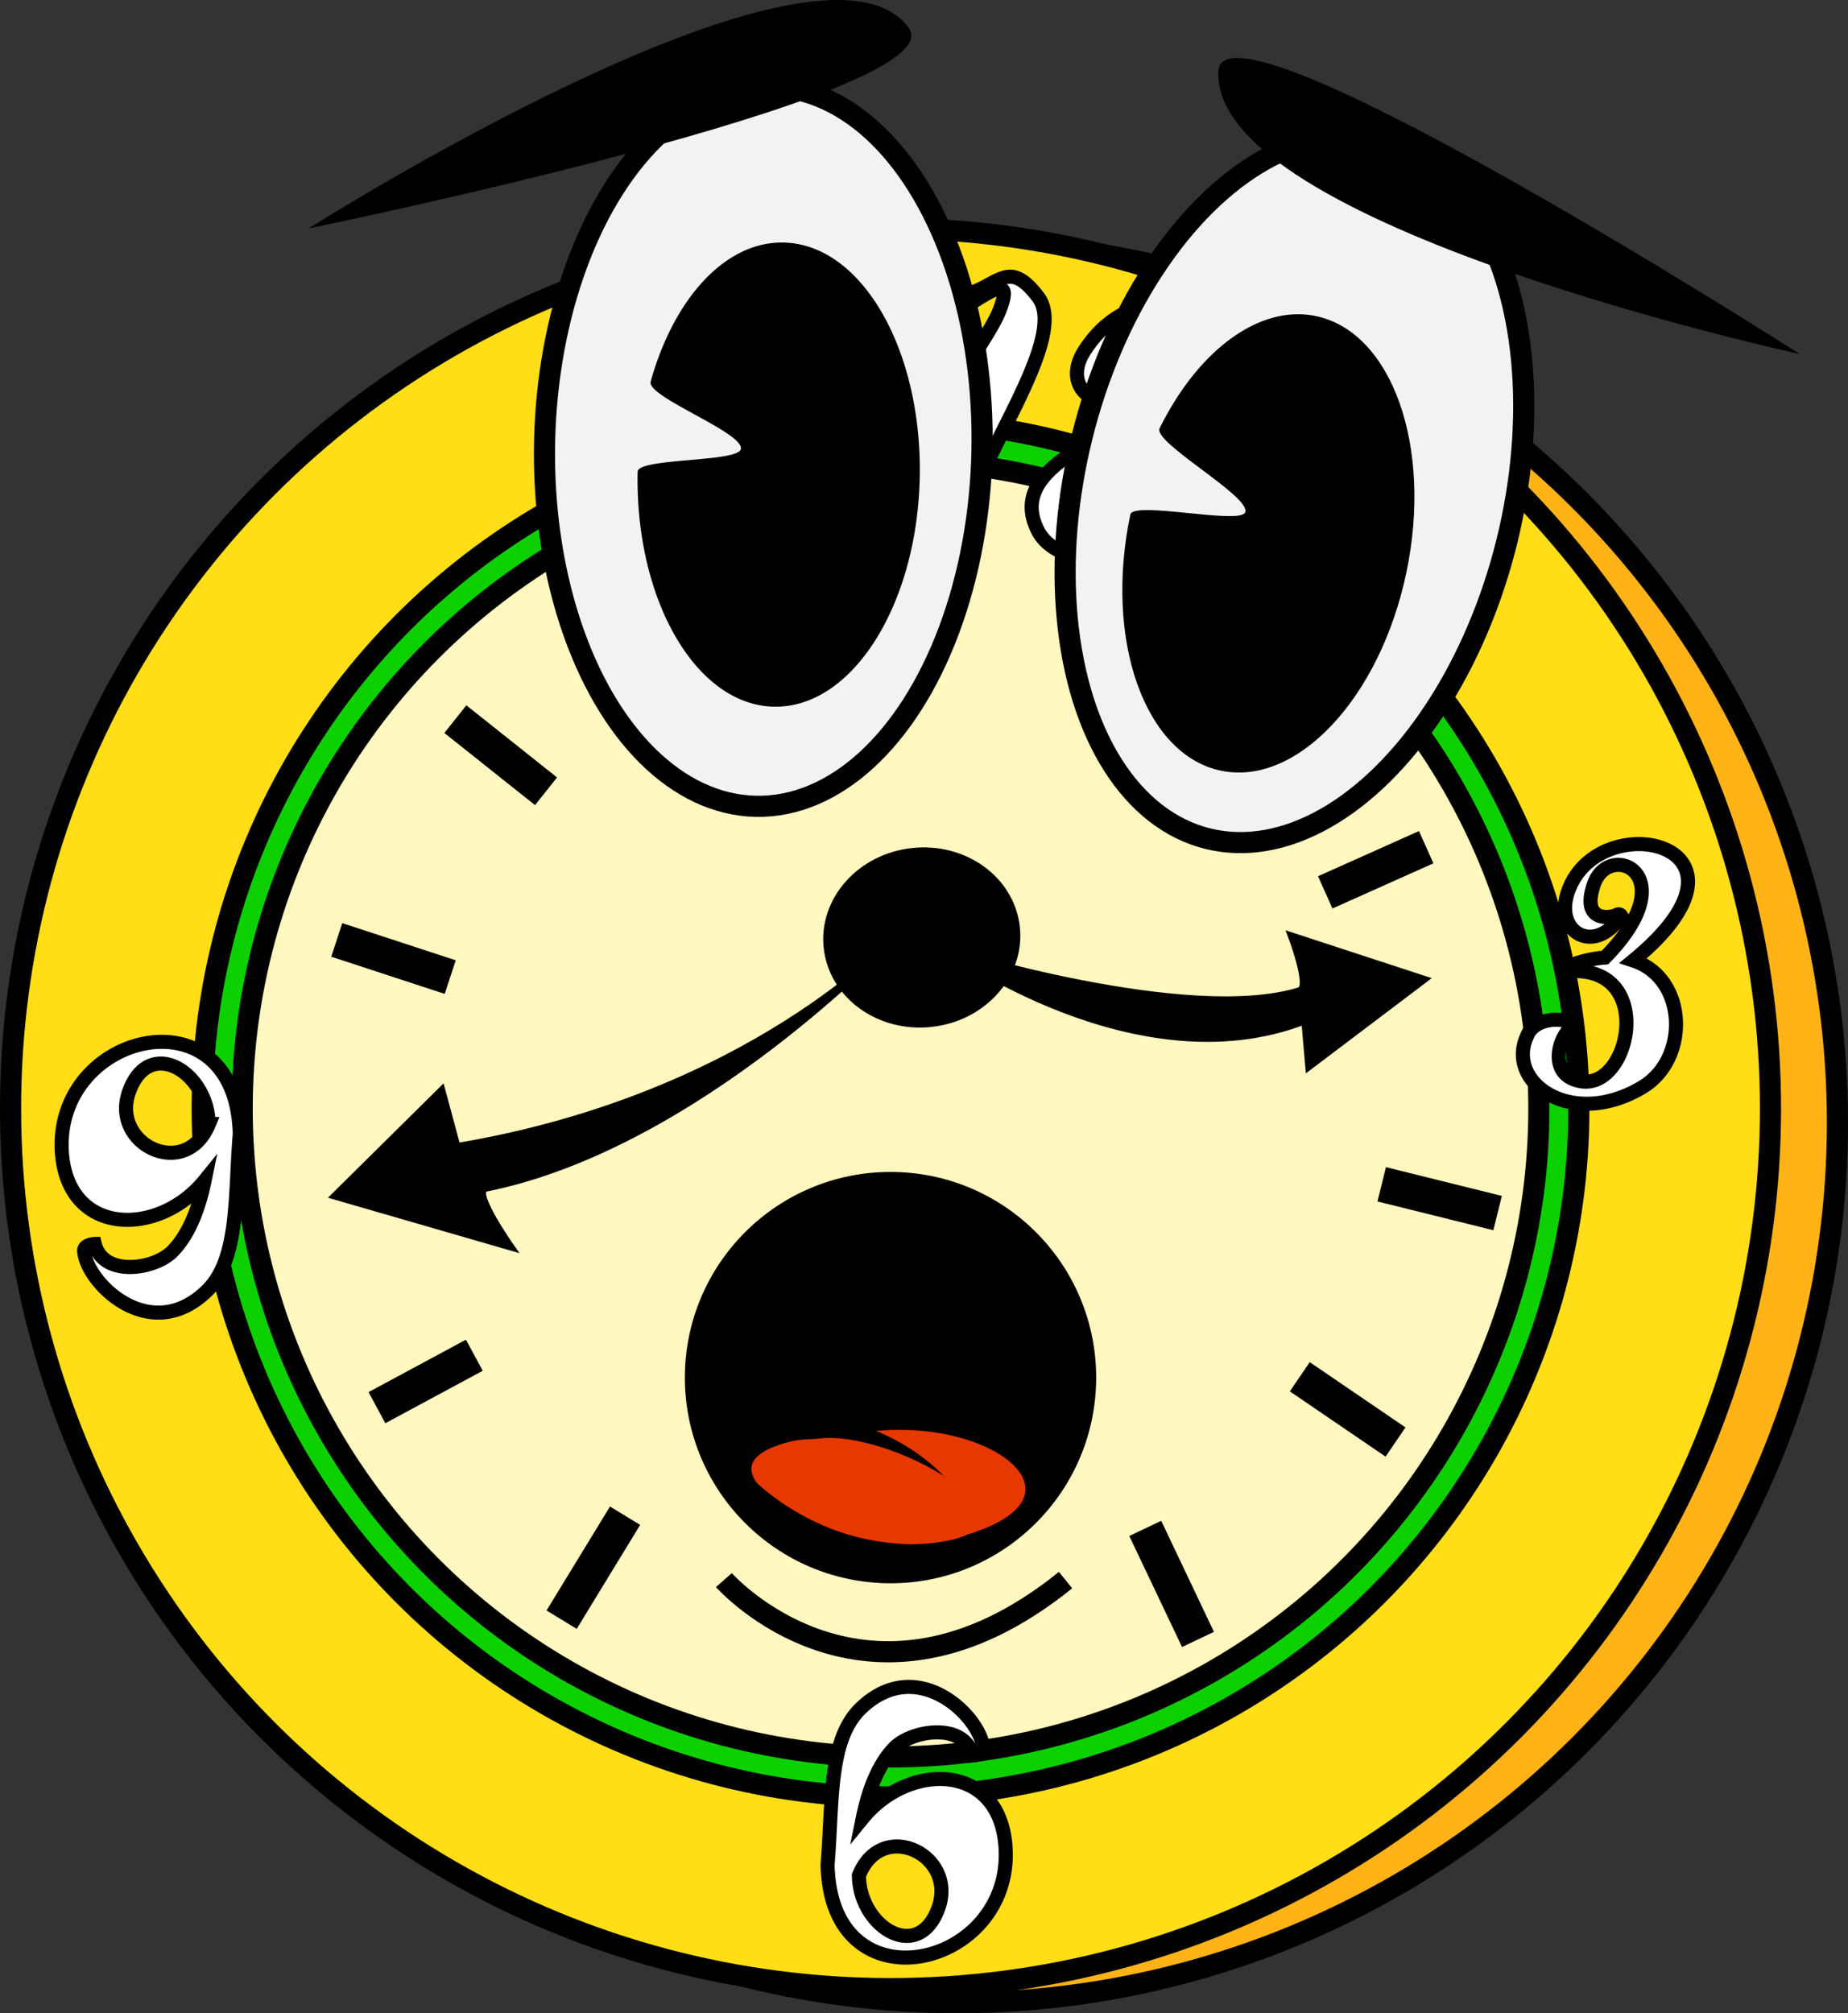 <svg xmlns="http://www.w3.org/2000/svg" viewBox="0 0 262.49 285.94"><rect x="0" y="0" width="262.49" height="285.94" fill="#333333" stroke="none"/><defs><style>.cls-1{fill:#ffb317;}.cls-1,.cls-10,.cls-12,.cls-2,.cls-3,.cls-4,.cls-5,.cls-6,.cls-7,.cls-8,.cls-9{stroke:#000;stroke-miterlimit:10;}.cls-1,.cls-10,.cls-2,.cls-3,.cls-4,.cls-6,.cls-7,.cls-8{stroke-width:3px;}.cls-2{fill:#ffde17;}.cls-3{fill:#0dd000;}.cls-4{fill:#fff7bf;}.cls-5{fill:#fff;stroke-width:2px;}.cls-6{fill:#f2f2f2;}.cls-8{fill:none;}.cls-10,.cls-11,.cls-9{fill:#e73800;}.cls-12{stroke-width:0.75px;}</style></defs><g id="Camada_2" data-name="Camada 2"><g id="Camada_1-2" data-name="Camada 1"><circle class="cls-1" cx="136" cy="159.45" r="124.99"/><circle class="cls-2" cx="126.49" cy="157.45" r="124.99"/><circle class="cls-3" cx="126.49" cy="157.45" r="97.77"/><circle class="cls-4" cx="126.49" cy="157.45" r="92.09"/><path class="cls-5" d="M137.5,75.42a1,1,0,0,1-.19.68c-2.1-.18-7.22-.29-8.3-1.65-4.56-7.06,10.52-24,13-30.46s-3.5-.81-8.38,1.69c-3.84.62-3.25-3.55-.38-3.4,8.2.46,9.09-6.86,14.21-.09C152.35,48.59,136,68.53,137.5,75.42Z"/><path class="cls-5" d="M154.31,73.21c2.91,7.05,14.36-.84,11.26-6.26,0,0,.91-.66,1.24-1,7.61,3,3.49,10.71-1.26,12.53-5.05,2-15.5,2.12-18.14-3.13C142,64.61,163.34,61.22,168.46,53c4.29-8.64-4-11-8.05-4.34-3.62,6,1.63,5.91,2.13,5.61a.44.44,0,0,1,.5.23c-5.34,5.52-12.88,1.36-9-4.68,7.9-12.41,24.83-5.83,19.64,6.6C170.77,63.24,152.06,67.12,154.31,73.21Z"/><ellipse class="cls-6" cx="108.41" cy="63.4" rx="51.13" ry="31.07" transform="translate(42.78 170.47) rotate(-88.81)"/><ellipse class="cls-6" cx="183.87" cy="69.5" rx="51.13" ry="31.07" transform="translate(72.14 231.22) rotate(-76.07)"/><path d="M130.64,67.81C130.26,86,121,100.6,109.92,100.37S90.2,85.19,90.57,67c.05-2,14.41-1.31,14.67-3.25.32-2.37-13.43-7.39-12.82-9.55a41.9,41.9,0,0,1,1.36-4.1c3.7-9.52,10.22-15.8,17.51-15.65C122.36,34.66,131,49.6,130.64,67.81Z"/><path d="M199.77,81.27c-3.72,17.83-15.52,30.45-26.35,28.19s-16.6-18.55-12.87-36.38c.41-2,15.72,1.52,16.33-.34.75-2.27-13.16-9.89-12.17-11.91.65-1.32,1.35-2.58,2.09-3.77,5.4-8.68,13-13.66,20.1-12.17C197.73,47.15,203.5,63.44,199.77,81.27Z"/><path d="M43.83,32.45s72.45-45.92,85.23-28.51C136.11,13.55,43.83,32.45,43.83,32.45Z"/><path d="M255.62,50.28s-83.9-18.19-82.55-40.22c.75-12.15,82.55,40.22,82.55,40.22"/><circle class="cls-7" cx="126.49" cy="195.66" r="27.71"/><ellipse class="cls-7" cx="130.93" cy="133.15" rx="12.51" ry="11.28" transform="translate(-13.14 14.34) rotate(-5.97)"/><path class="cls-8" d="M102.82,224.42s20.19,22.9,48.53,0"/><path class="cls-9" d="M108.46,211.36s8.31,11.79,26,7.87c26.6-5.92,2.69-23.21-20.54-14C103.87,209.18,108.46,211.36,108.46,211.36Z"/><path class="cls-10" d="M106.33,211.57s9.7,9.78,24,9.12c16-.75-3.93-21.61-19.24-17.19C101.82,206.17,106.33,211.57,106.33,211.57Z"/><path class="cls-11" d="M110.61,211.86s10,9.88,24.26,6.91-10.21-16.94-20-14.18C106.51,207,110.61,211.86,110.61,211.86Z"/><rect class="cls-12" x="189.29" y="192.31" width="4.27" height="15.71" transform="translate(-81.8 245.56) rotate(-55.71)"/><rect class="cls-12" x="202.37" y="162.16" width="4.27" height="16.21" transform="translate(-10 327.75) rotate(-76.07)"/><rect class="cls-12" x="164.29" y="216.59" width="4.27" height="16.71" transform="translate(-80.43 93.19) rotate(-25.41)"/><rect class="cls-12" x="58.33" y="188.73" width="4.27" height="14.96" transform="translate(-83.61 342.49) rotate(-118.31)"/><rect class="cls-12" x="82.16" y="214.39" width="4.27" height="16.55" transform="translate(40.26 456.64) rotate(-148.61)"/><rect class="cls-12" x="68.99" y="99.42" width="4.27" height="15.71" transform="translate(199.35 118.38) rotate(128.5)"/><rect class="cls-12" x="53.75" y="128.02" width="4.27" height="16.21" transform="translate(202.65 125.41) rotate(108.14)"/><path class="cls-12" d="M127.09,133.15S106.7,155.68,65,162.7l-2.19-8.11L47.3,169.93l25.57,7.4s-5.72-8.08-3.83-8.46C99.24,162.82,127.09,133.15,127.09,133.15Z"/><path class="cls-12" d="M134.69,134.9s26.68,19.38,50.54,10.26l.57,6.58,16.77-12.68-19.34-6.33s2.83,7.41,1.32,7.87C168.63,145.49,134.69,134.9,134.69,134.9Z"/><rect class="cls-12" x="193.27" y="116.05" width="4.27" height="14.96" transform="translate(228.38 -105.28) rotate(65.9)"/><path class="cls-5" d="M34,159.92a10.12,10.12,0,0,1,.05,1.23c-.72,8.79-.07,17.69-4.65,22.17-8,7.8-17-1-17.44-5.54-.15-1.05,1.5-1.1,1.5-1.1,1.2,4.74,8.55,3.65,11.08,1,2.33-2.39,3.71-6.07,4.52-10-6.55,8.07-19.64,8-20.29-4.32C8,146.72,32.66,140.72,34,159.92Zm-4.36-.28c-.07-7.32-8.43-12.54-11.29-4.63C15.61,162.55,26.38,167.73,29.68,159.64Z"/><path class="cls-5" d="M232,136.42c7.69,2.53,8,14,1.27,18-10,6-19.53-.64-16.33-7.35,1.26-3.25,7.64-2.43,6-.9s-3,6.62,1.62,7.4c6.85,1.17,10.44-15.41-.59-15.65-.82.06-.87-.76,0-1.12a16.77,16.77,0,0,1,4-.8c11.6-11.79.62-16.7-1.57-10.42-2,5.84,2.9,4.68,3.32,4.32a.45.45,0,0,1,.55.16c-3.74,5.79-9.72,2.36-7.48-3.62C227.28,114.26,252.13,119.89,232,136.42Z"/><path class="cls-5" d="M142.84,262.57c.86,16.72-23.85,22.72-25.23,3.52a12.85,12.85,0,0,1-.06-1.29c.73-8.73.08-17.63,4.66-22.11,8-7.8,17,1.05,17.44,5.54.15,1.05-1.5,1.1-1.5,1.1-1.19-4.74-8.55-3.65-11.09-1.11-2.33,2.39-3.71,6.07-4.51,10C129.11,250.18,142.18,250.25,142.84,262.57ZM122,266.37c.07,7.32,8.43,12.54,11.29,4.63C136,263.46,125.26,258.22,122,266.37Z"/></g></g></svg>